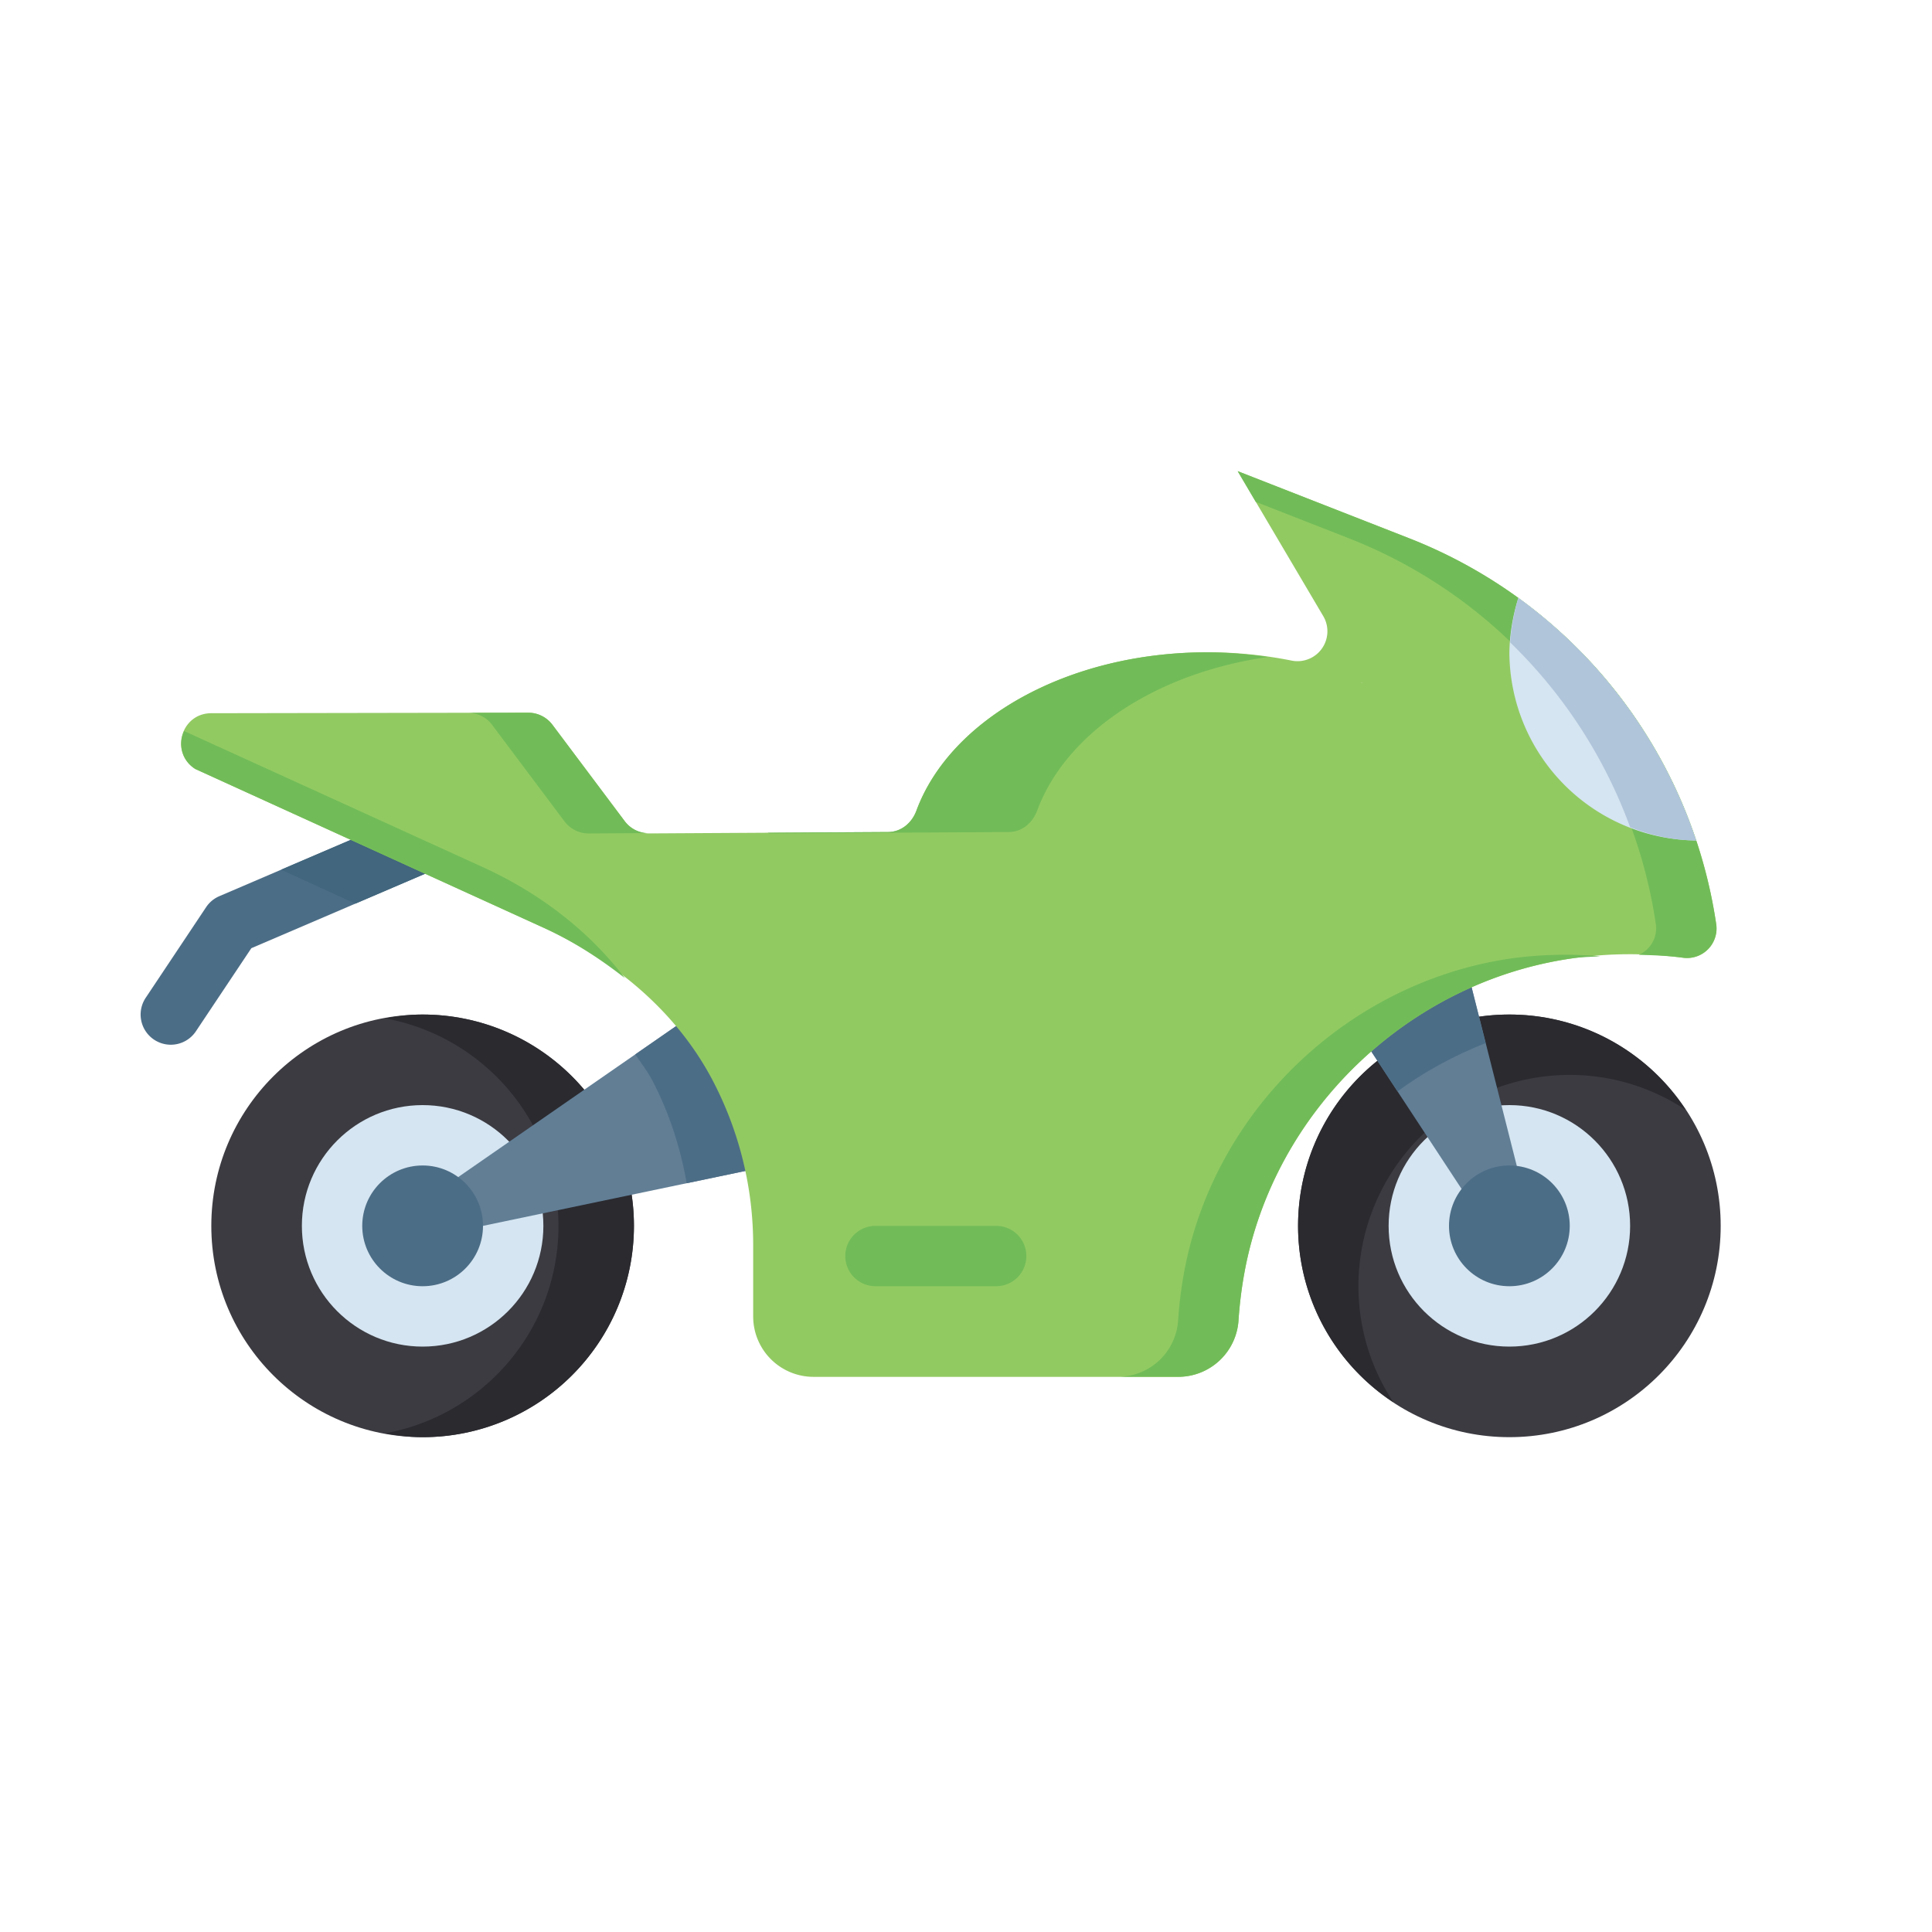 <svg xmlns="http://www.w3.org/2000/svg" viewBox="0 0 32 32" id="bike"><path fill="#4c6d86" d="M2.829 17.304a.5.5 0 0 1-.416-.777l1-1.5a.5.5 0 0 1 .219-.183l3.342-1.432a.501.501 0 0 1 .394.92l-3.205 1.373-.918 1.376a.5.5 0 0 1-.416.223z"></path><path fill="#41667d" d="m5.886 14.967 1.482-.635a.501.501 0 0 0-.394-.92l-2.319.993 1.231.562z"></path><circle cx="7" cy="20.304" r="3.5" fill="#3c3b42"></circle><path fill="#2b2a2f" d="M7 16.804c-.214 0-.422.026-.625.063 1.634.296 2.875 1.718 2.875 3.437s-1.241 3.141-2.875 3.437c.203.037.411.063.625.063a3.5 3.5 0 1 0 0-7z"></path><circle cx="7" cy="20.304" r="2" fill="#d5e5f1"></circle><path fill="#617e95" d="m8 20.304 5.35-1.12-1.193-2.853-4.569 3.166z"></path><circle cx="7" cy="20.304" r="1" fill="#4c6d86"></circle><path fill="#4c6d86" d="m12.157 16.331-1.635 1.133c.097.145.205.282.286.438.276.529.461 1.102.566 1.696l1.975-.413-1.192-2.854z"></path><circle cx="25" cy="20.304" r="3.5" fill="#3c3b42"></circle><path fill="#2b2a2f" d="M22.5 21.304a3.5 3.5 0 0 1 3.5-3.5c.71 0 1.37.215 1.921.579A3.493 3.493 0 0 0 25 16.804a3.5 3.5 0 0 0-3.5 3.5 3.49 3.49 0 0 0 1.579 2.921 3.473 3.473 0 0 1-.579-1.921z"></path><circle cx="25" cy="20.304" r="2" fill="#d5e5f1"></circle><path fill="#617e95" d="m24.457 20.071-1.963-2.989L24.26 15.9l.974 3.85z"></path><circle cx="25" cy="20.304" r="1" fill="#4c6d86"></circle><path fill="#4c6d86" d="m24.26 15.9-1.766 1.182.653.995c.447-.33.94-.594 1.46-.801L24.26 15.9z"></path><path fill="#92ca62" d="M23.339 8.915 20.5 7.804l1.415 2.397a.495.495 0 0 1-.524.74A7.056 7.056 0 0 0 20 10.804c-2.326 0-4.265 1.115-4.821 2.622-.076.205-.252.354-.471.355l-3.955.023a.5.5 0 0 1-.403-.2l-1.2-1.6a.502.502 0 0 0-.401-.2l-5.249.009c-.504 0-.691.66-.263.925l5.762 2.626c1.176.536 2.211 1.393 2.809 2.539.432.827.667 1.757.667 2.718v1.184a1 1 0 0 0 1 1h6.047a1 1 0 0 0 .993-.948c.017-.251.048-.505.094-.76.485-2.695 2.72-4.835 5.431-5.223a6.628 6.628 0 0 1 1.844-.009.489.489 0 0 0 .544-.549 8.142 8.142 0 0 0-5.089-6.401zm-.805 2.398.031-.012.001.002-.032.01z"></path><path fill="#71bc58" d="m24.565 11.301-.031.012.032-.01zm-5.09 11.503h-2 2.047zm-6.722-9 3.955-.023c.219-.001.395-.15.471-.355.474-1.283 1.954-2.275 3.819-2.544a7.064 7.064 0 0 0-.998-.078c-2.326 0-4.265 1.115-4.821 2.622-.076.205-.252.354-.471.355l-2.003.012c.016.001.031.011.048.011zM8.15 12.005l1.2 1.6a.5.5 0 0 0 .403.2l.976-.006a.498.498 0 0 1-.379-.194l-1.2-1.6a.502.502 0 0 0-.401-.2l-.994.002a.494.494 0 0 1 .395.198zm13.416-.702-.001-.002-.031.012z"></path><path fill="#71bc58" d="M23.339 8.915 20.5 7.804l.3.509 1.539.602a8.141 8.141 0 0 1 5.088 6.4.482.482 0 0 1-.283.5c.249.006.497.016.738.048a.489.489 0 0 0 .544-.549 8.136 8.136 0 0 0-5.087-6.399zm1.7 6.958c-2.711.388-4.946 2.528-5.431 5.223a6.945 6.945 0 0 0-.094.76 1 1 0 0 1-.993.948h1a1 1 0 0 0 .993-.948c.017-.251.048-.505.094-.76.485-2.695 2.719-4.835 5.431-5.223.157-.023.31-.023.466-.034a6.63 6.63 0 0 0-1.466.034zm-17.04-1.51L3.05 12.108a.489.489 0 0 0 .187.63l5.762 2.626c.485.221.935.51 1.351.837-.606-.797-1.431-1.418-2.351-1.838z"></path><path fill="#71bc58" stroke="#71bc58" stroke-linecap="round" stroke-linejoin="round" stroke-miterlimit="10" d="M14.5 20.804h2"></path><path fill="#d5e5f1" d="M25.149 9.903a3.201 3.201 0 0 0-.149.901 3.128 3.128 0 0 0 3.094 3.117 8.179 8.179 0 0 0-2.945-4.018z"></path><path fill="#b0c4da" d="M27 13.701c.341.133.707.216 1.093.22a8.174 8.174 0 0 0-2.945-4.018 3.487 3.487 0 0 0-.134.738A8.16 8.16 0 0 1 27 13.701z"></path></svg>